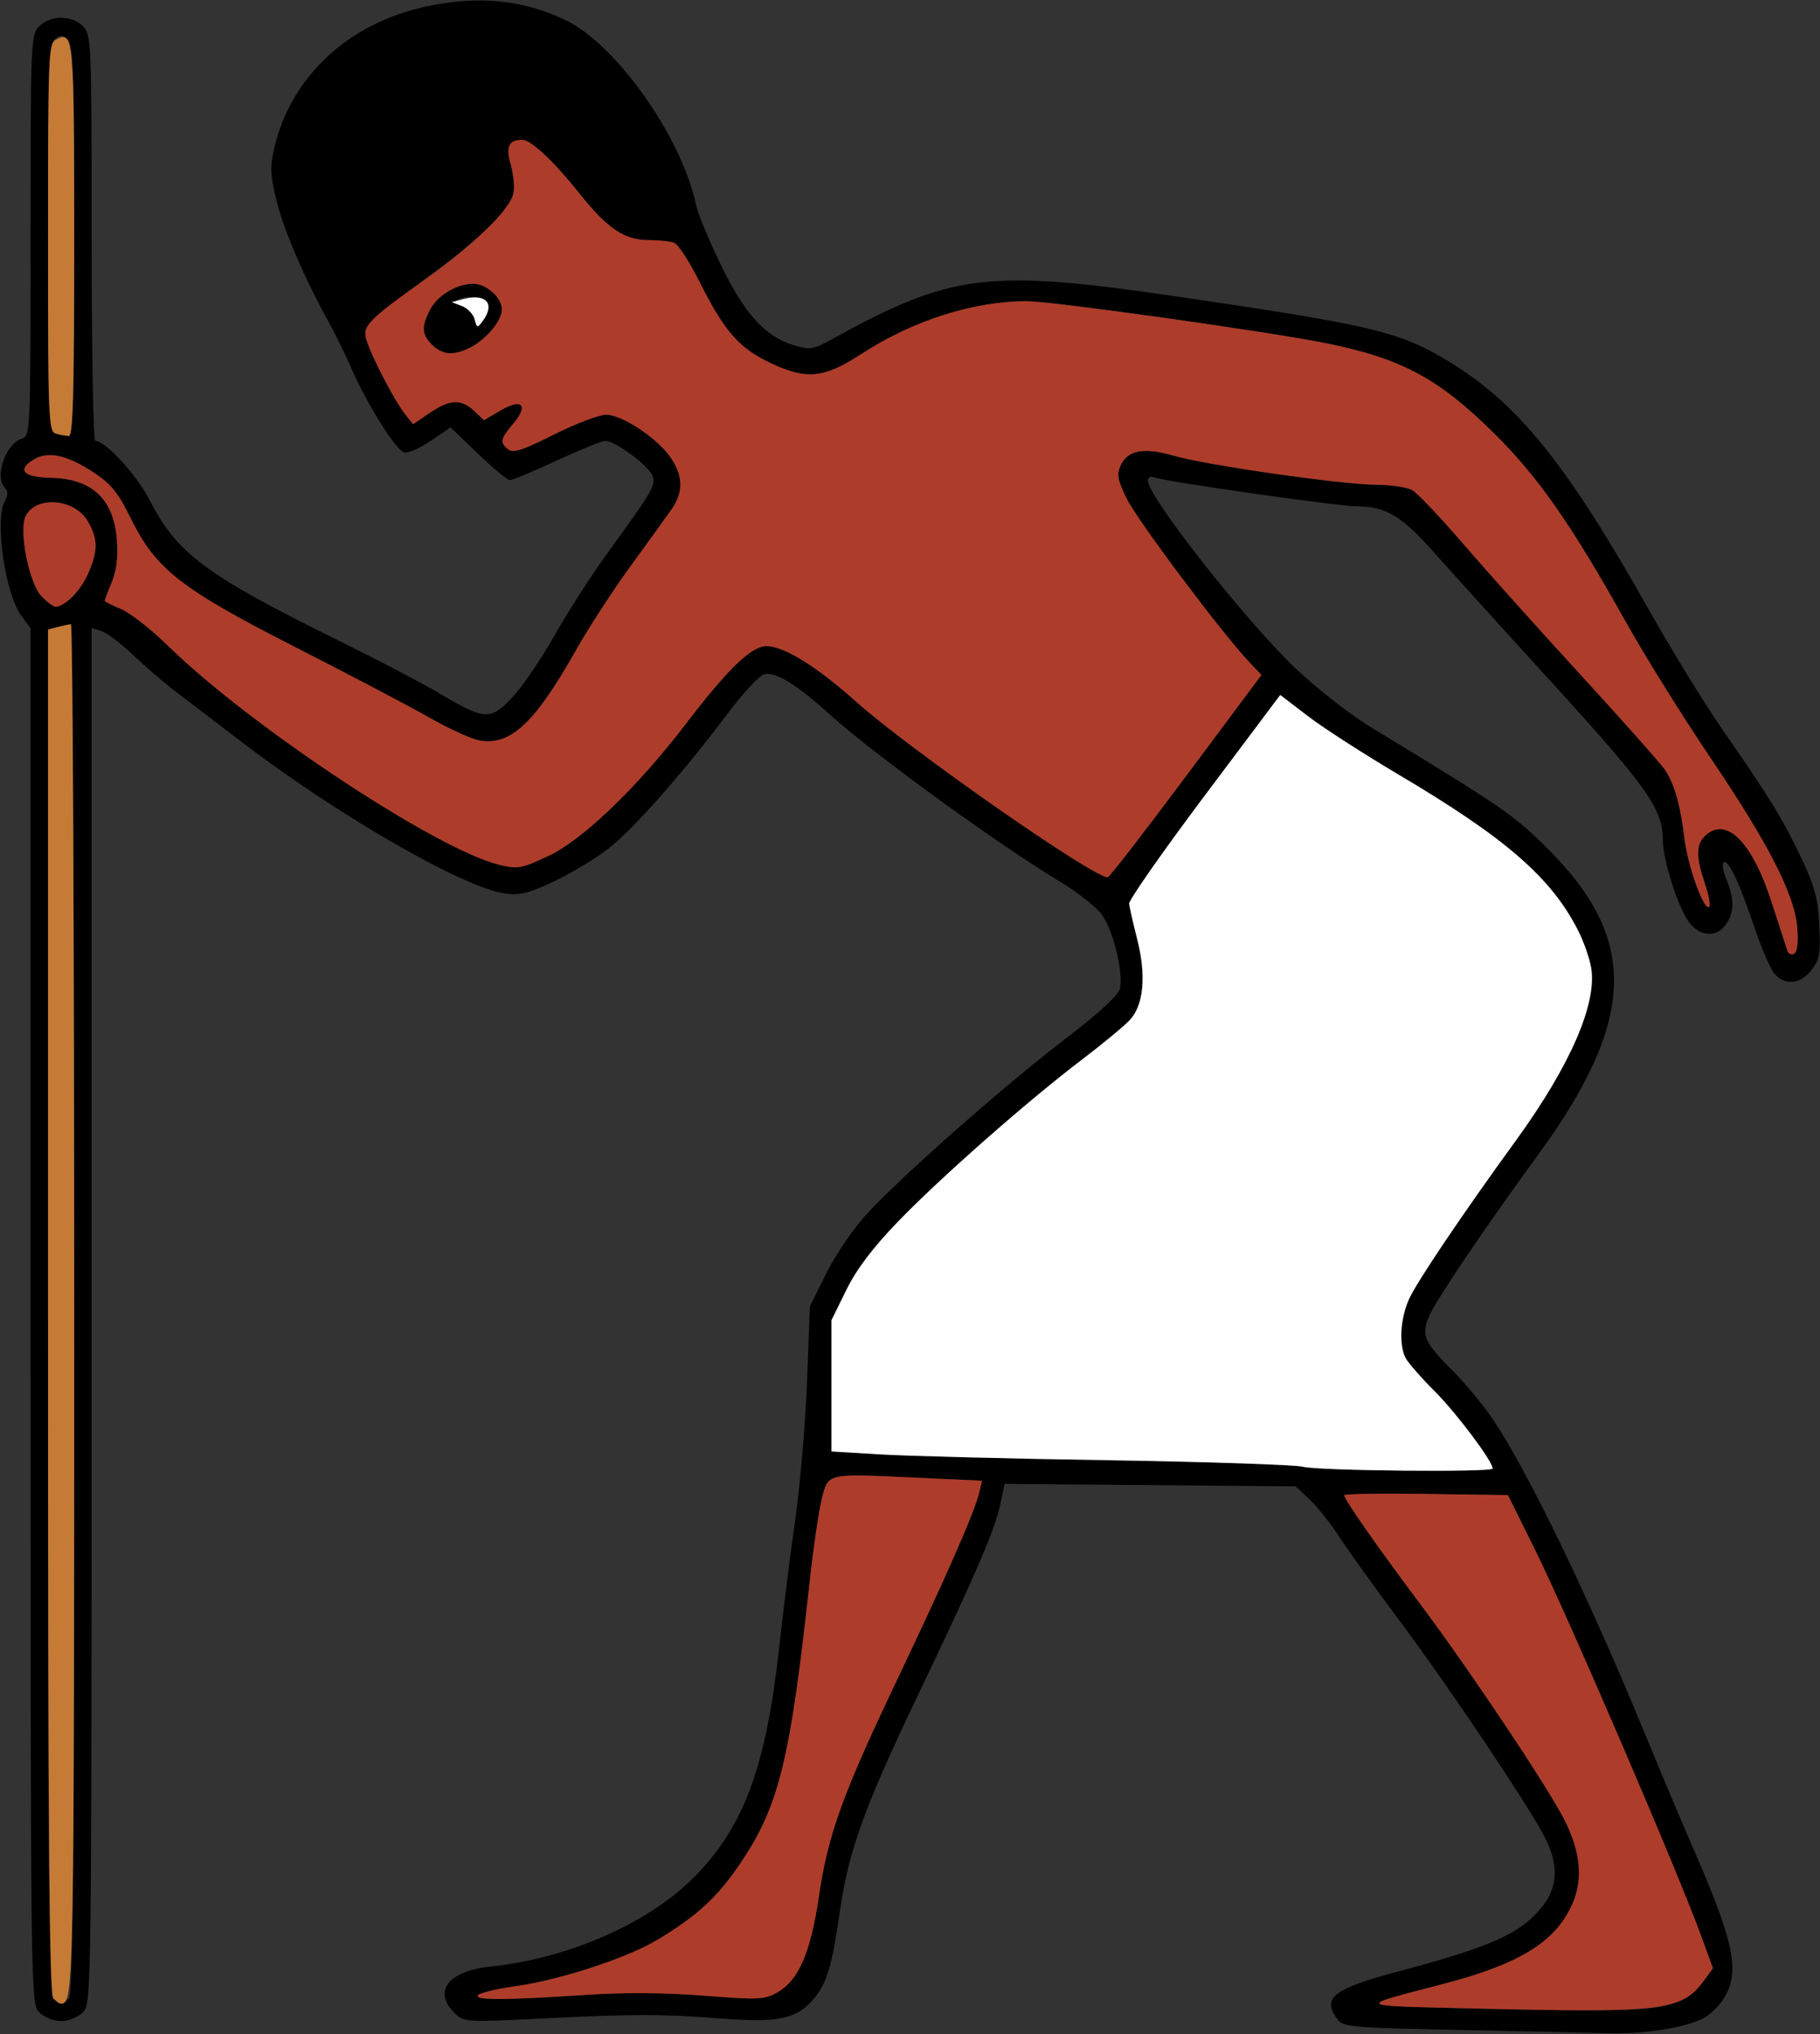<?xml version="1.0" encoding="UTF-8" standalone="no"?>
<!DOCTYPE svg PUBLIC "-//W3C//DTD SVG 1.1//EN"
"http://www.w3.org/Graphics/SVG/1.1/DTD/svg11.dtd">
<svg width="537px" height="600px"
xmlns="http://www.w3.org/2000/svg" version="1.1">
<rect width="100%" height="100%" fill="#333333" stroke="none"/>
<g transform="translate(0000, 0000) scale(1, 1)">
<path fill="#000000" stroke="none" d="
M 430.98 598.75
C 398.69 598.11 396.30 597.90 394.60 595.57
C 389.96 589.24 393.31 586.62 412.73 581.45
C 440.52 574.06 449.15 570.10 455.36 561.95
C 459.68 556.29 459.85 549.85 455.86 542.03
C 451.09 532.69 427.68 497.77 413.16 478.33
C 405.75 468.40 397.62 457.11 395.11 453.22
C 392.59 449.32 388.67 444.40 386.41 442.27
L 382.30 438.41
L 339.37 438.04
L 296.42 437.67
L 295.07 443.99
C 293.46 451.47 287.77 464.61 270.55 500.61
C 255.16 532.76 250.37 546.01 247.90 563.16
C 245.49 579.93 244.02 584.90 240.08 589.57
C 235.10 595.49 229.69 596.67 213.20 595.40
C 195.12 594.03 187.49 594.01 159.54 595.39
C 137.34 596.48 136.81 596.45 134.11 593.74
C 127.59 587.23 132.29 581.33 145.08 579.99
C 167.78 577.62 191.31 567.27 204.77 553.71
C 219.47 538.91 226.03 521.19 229.93 485.65
C 231.06 475.25 233.19 458.34 234.66 448.07
C 236.11 437.79 237.68 419.48 238.13 407.36
L 238.96 385.33
L 243.67 375.81
C 246.27 370.58 251.46 362.86 255.22 358.65
C 264.57 348.18 296.16 320.28 314.52 306.27
C 324.09 298.97 329.93 293.60 330.42 291.67
C 331.54 287.24 328.69 275.09 325.37 270.14
C 323.80 267.80 318.16 263.27 312.84 260.09
C 294.91 249.35 257.64 222.31 245.02 210.90
C 234.99 201.81 228.59 197.90 225.41 198.91
C 223.92 199.38 219.10 204.58 214.70 210.45
C 201.97 227.42 187.27 244.15 179.95 249.95
C 176.24 252.91 168.98 257.34 163.83 259.80
C 156.12 263.47 153.48 264.14 149.02 263.55
C 136.84 261.93 99.22 240.24 70.87 218.52
C 63.41 212.81 54.70 206.15 51.51 203.73
C 48.32 201.31 42.82 196.57 39.28 193.20
C 35.74 189.82 31.54 186.66 29.94 186.15
L 27.04 185.24
L 27.04 388.11
C 27.04 589.27 27.02 591.01 24.47 593.56
C 23.04 594.99 20.18 596.14 18.03 596.14
C 15.88 596.14 13.02 594.99 11.59 593.56
C 9.04 591.01 9.01 589.27 9.01 388.15
L 9.01 185.30
L 6.25 181.57
C 1.53 175.18 -1.60 153.45 1.40 147.85
C 2.42 145.94 2.42 144.82 1.40 143.81
C -1.73 140.68 1.67 130.91 6.43 129.40
C 8.98 128.60 9.01 127.56 9.01 69.44
C 9.01 12.01 9.09 10.22 11.59 7.73
C 14.90 4.42 21.16 4.42 24.47 7.73
C 26.97 10.22 27.04 12.01 27.04 70.17
C 27.04 103.11 27.52 130.04 28.10 130.04
C 31.16 130.04 40.53 140.30 44.38 147.90
C 52.17 163.22 61.05 169.79 99.96 188.96
C 111.20 194.51 124.46 201.44 129.42 204.37
C 143.11 212.48 144.60 212.58 151.06 205.80
C 154.03 202.67 159.59 194.55 163.43 187.75
C 167.26 180.94 174.11 170.24 178.64 163.97
C 192.73 144.53 193.46 143.29 192.55 140.43
C 191.62 137.52 181.59 130.04 178.60 130.04
C 177.58 130.04 171.13 132.66 164.26 135.84
C 157.39 139.03 151.18 141.63 150.46 141.63
C 149.74 141.63 145.51 138.13 141.05 133.84
L 132.95 126.06
L 126.95 130.11
C 123.66 132.33 120.15 133.84 119.16 133.45
C 116.68 132.50 108.53 119.55 104.05 109.44
C 102.02 104.83 98.91 98.46 97.15 95.28
C 89.90 82.20 83.91 68.34 81.71 59.60
C 79.75 51.81 79.61 49.29 80.86 43.91
C 85.78 22.58 102.75 6.79 126.05 1.85
C 141.18 -1.35 154.24 -0.06 166.73 5.86
C 181.78 13.00 201.14 40.38 205.39 60.52
C 205.90 62.99 209.19 70.92 212.69 78.12
C 219.73 92.65 225.76 99.28 234.26 101.83
C 239.02 103.26 239.96 103.11 245.60 99.99
C 280.72 80.59 291.47 79.27 347.70 87.52
C 404.49 95.83 412.85 97.82 426.99 106.33
C 447.87 118.91 462.08 136.49 486.74 180.26
C 493.32 191.94 503.13 207.88 508.54 215.67
C 522.40 235.65 525.87 241.30 531.44 253.00
C 535.48 261.50 536.42 265.00 536.79 272.96
C 537.18 281.32 536.87 283.09 534.45 286.16
C 531.22 290.27 526.76 290.76 523.67 287.33
C 522.49 286.03 519.85 280.02 517.81 273.97
C 513.18 260.25 510.00 253.47 508.60 254.33
C 508.01 254.69 508.37 256.98 509.39 259.43
C 511.79 265.16 511.73 269.11 509.24 272.68
C 506.52 276.55 501.74 276.32 498.46 272.14
C 495.24 268.04 490.64 253.75 490.64 247.83
C 490.64 238.74 486.12 232.29 458.78 202.31
C 444.07 186.19 428.03 168.48 423.11 162.94
C 413.59 152.21 408.83 149.36 400.55 149.36
C 394.97 149.36 343.95 142.08 340.65 140.82
C 339.48 140.37 338.68 140.77 338.68 141.81
C 338.71 146.52 367.95 183.64 382.39 197.27
C 388.61 203.14 398.55 210.89 404.50 214.51
C 443.66 238.29 446.48 240.23 456.67 250.34
C 483.67 277.18 482.81 301.07 453.40 341.20
C 438.51 361.52 423.55 383.68 421.64 388.25
C 419.30 393.84 420.13 395.78 428.56 404.25
C 432.41 408.13 437.71 414.50 440.35 418.42
C 450.91 434.09 468.99 471.54 486.06 513.09
C 490.13 523.00 496.36 537.79 499.91 545.92
C 511.68 572.95 513.43 581.58 508.72 589.31
C 507.34 591.58 504.57 594.28 502.58 595.31
C 497.20 598.09 484.91 600.04 474.63 599.72
C 469.62 599.56 449.99 599.12 430.98 598.75
M 495.17 590.23
C 497.90 588.88 501.32 586.15 502.77 584.16
L 505.41 580.56
L 502.04 571.29
C 495.04 552.06 462.61 476.68 452.90 457.08
L 444.92 440.99
L 420.78 440.64
C 407.50 440.45 396.63 440.63 396.63 441.03
C 396.63 442.27 406.34 456.15 419.32 473.48
C 433.72 492.70 456.67 527.05 461.60 536.77
C 466.39 546.24 467.15 554.29 463.92 561.61
C 458.96 572.79 448.43 579.30 425.61 585.24
C 399.76 591.98 399.26 591.55 433.98 592.39
C 480.02 593.48 489.26 593.16 495.17 590.23
M 20.35 589.44
C 21.53 588.26 21.89 541.31 21.89 386.01
C 21.89 274.97 21.45 184.13 20.93 184.13
C 20.40 184.15 18.66 184.51 17.06 184.93
L 14.17 185.70
L 14.17 386.81
C 14.17 586.61 14.24 590.99 18.03 590.99
C 18.45 590.99 19.50 590.29 20.35 589.44
M 172.56 588.41
C 184.00 587.64 195.99 587.72 207.59 588.62
C 223.99 589.91 225.54 589.83 229.48 587.58
C 235.65 584.05 239.19 575.83 241.61 559.40
C 244.33 540.98 248.53 529.35 264.88 495.06
C 279.27 464.88 287.67 445.70 288.95 440.15
L 289.74 436.75
L 270.10 435.84
C 243.66 434.60 244.38 434.43 242.44 442.27
C 241.56 445.82 239.96 456.82 238.88 466.74
C 233.19 518.94 229.88 532.52 218.79 549.09
C 211.89 559.42 205.90 564.99 194.04 572.12
C 185.07 577.53 165.09 584.06 151.98 585.86
C 146.69 586.60 141.80 587.76 141.10 588.45
C 139.54 590.01 149.11 590.00 172.56 588.41
M 440.42 433.16
C 440.42 431.03 429.83 416.91 423.46 410.51
C 419.43 406.49 415.52 402.04 414.76 400.61
C 412.68 396.72 413.14 388.83 415.80 383.05
C 418.19 377.85 431.36 358.31 447.40 336.22
C 463.25 314.36 471.19 296.16 469.50 285.57
C 469.04 282.77 467.31 277.76 465.63 274.47
C 457.67 258.81 444.24 247.16 412.59 228.44
C 402.39 222.40 390.37 214.66 385.89 211.22
L 377.74 204.98
L 355.37 234.79
C 343.07 251.18 333.08 265.47 333.17 266.52
C 333.26 267.58 334.31 272.23 335.49 276.82
C 338.26 287.64 337.49 296.42 333.39 300.82
C 331.70 302.64 325.39 307.87 319.37 312.44
C 303.31 324.62 277.44 347.38 264.98 360.30
C 257.46 368.10 252.75 374.33 249.71 380.50
L 245.32 389.42
L 245.32 408.76
L 245.32 428.11
L 259.49 428.97
C 267.28 429.45 297.71 430.24 327.09 430.70
C 356.48 431.18 382.27 432.04 384.40 432.62
C 388.76 433.82 440.42 434.32 440.42 433.16
M 530.29 273.58
C 529.48 263.82 521.88 248.99 504.59 223.39
C 496.45 211.35 485.26 193.39 479.72 183.48
C 463.65 154.75 453.95 140.85 441.13 128.11
C 424.45 111.55 413.45 105.67 390.84 101.16
C 373.43 97.69 310.33 88.84 303.00 88.84
C 287.17 88.84 269.34 94.53 254.06 104.47
C 243.17 111.55 238.06 112.09 227.63 107.21
C 218.05 102.73 213.81 97.91 206.27 82.89
C 203.39 77.14 200.08 72.06 198.92 71.63
C 197.76 71.18 194.40 70.82 191.45 70.82
C 184.18 70.80 179.31 67.53 170.87 56.96
C 162.01 45.86 156.28 40.96 152.74 41.46
C 149.87 41.87 149.77 42.64 151.35 52.20
C 152.12 56.79 151.73 58.04 147.84 63.14
C 145.43 66.30 137.41 73.38 130.00 78.89
C 107.01 95.96 106.92 96.05 108.08 100.11
C 109.41 104.72 116.43 118.25 119.49 122.11
L 121.87 125.12
L 126.79 121.79
C 132.77 117.73 136.05 117.59 139.90 121.20
L 142.81 123.94
L 147.58 121.12
C 153.98 117.35 156.12 119.41 151.49 124.92
C 147.59 129.55 147.41 130.44 149.92 132.53
C 151.36 133.73 154.16 132.82 163.42 128.18
C 169.83 124.96 176.77 122.32 178.83 122.32
C 183.58 122.32 194.13 129.33 197.96 135.06
C 201.66 140.60 201.68 145.29 197.99 150.48
C 196.40 152.72 190.94 160.29 185.84 167.29
C 180.75 174.28 173.63 185.27 170.01 191.68
C 157.75 213.41 150.55 220.12 141.31 218.38
C 138.98 217.94 132.45 214.94 126.81 211.73
C 121.17 208.51 103.30 199.12 87.13 190.88
C 53.07 173.52 45.93 167.91 38.40 152.54
C 34.86 145.34 32.74 142.74 27.64 139.38
C 19.47 134.01 13.93 132.91 9.52 135.81
C 5.00 138.77 7.17 140.77 15.11 140.94
C 27.24 141.21 33.62 147.27 34.50 159.36
C 34.86 164.37 34.36 168.44 32.97 171.76
C 31.83 174.49 30.91 176.92 30.91 177.18
C 30.91 177.44 33.08 178.55 35.74 179.65
C 38.39 180.75 44.62 185.63 49.58 190.48
C 73.74 214.12 128.55 250.39 147.09 255.00
C 152.79 256.42 153.68 256.26 161.85 252.44
C 171.87 247.75 188.01 232.26 202.18 213.73
C 214.83 197.19 221.70 190.56 226.15 190.57
C 231.33 190.58 240.99 196.57 252.79 207.12
C 268.58 221.20 322.77 258.99 326.84 258.75
C 327.34 258.72 337.74 245.28 349.96 228.89
L 372.19 199.08
L 368.46 195.14
C 360.63 186.90 335.64 153.58 332.49 147.17
C 329.71 141.52 329.42 139.97 330.67 137.23
C 332.71 132.76 337.54 131.88 346.20 134.38
C 355.89 137.19 395.74 142.91 405.93 142.97
C 410.37 142.98 415.24 143.72 416.72 144.58
C 418.22 145.43 425.02 152.61 431.83 160.52
C 438.64 168.42 454.36 185.96 466.78 199.48
C 479.18 213.01 490.22 225.45 491.31 227.11
C 494.10 231.37 495.82 237.45 497.00 247.26
C 498.01 255.62 502.84 268.92 504.32 267.44
C 504.74 267.01 504.16 263.92 503.02 260.58
C 500.40 252.91 500.39 249.23 502.96 246.66
C 509.13 240.50 516.90 248.09 522.65 265.88
C 524.95 272.96 527.08 279.52 527.39 280.44
C 527.72 281.38 528.62 281.74 529.42 281.24
C 530.30 280.70 530.64 277.78 530.29 273.58
M 20.46 176.87
C 23.93 174.44 28.27 165.63 28.29 160.94
C 28.31 159.17 27.20 155.87 25.81 153.61
C 21.83 147.08 10.82 146.16 7.62 152.12
C 5.42 156.23 8.58 172.21 12.32 175.96
C 15.90 179.54 16.55 179.61 20.46 176.87
M 21.89 70.97
C 21.89 21.18 21.62 12.97 19.96 11.59
C 18.42 10.31 17.64 10.31 16.10 11.59
C 14.44 12.97 14.17 21.10 14.17 70.24
C 14.17 131.85 13.77 128.00 20.28 128.60
C 21.54 128.73 21.89 116.42 21.89 70.97"/>
<path fill="#000000" stroke="none" d="
M 127.49 101.72
C 124.40 98.63 124.27 96.40 126.87 91.38
C 129.07 87.10 134.77 83.69 139.66 83.69
C 143.50 83.69 148.09 87.80 148.09 91.25
C 148.09 96.46 138.86 104.29 132.70 104.29
C 131.25 104.29 128.91 103.13 127.49 101.72
M 143.93 90.15
C 143.52 87.97 138.76 86.88 135.45 88.22
C 133.61 88.97 133.73 89.28 136.30 90.26
C 137.96 90.90 139.65 92.67 140.04 94.18
C 140.74 96.85 140.83 96.86 142.53 94.53
C 143.51 93.19 144.14 91.22 143.93 90.15"/>
<path fill="#c57a36" stroke="none" d="
M 15.71 589.44
C 14.53 588.26 14.17 541.49 14.17 386.81
L 14.17 185.70
L 17.06 184.93
C 18.66 184.51 20.40 184.15 20.93 184.13
C 21.45 184.13 21.89 274.97 21.89 386.01
C 21.89 586.61 21.81 590.99 18.03 590.99
C 17.60 590.99 16.56 590.29 15.71 589.44"/>
<path fill="#c57a36" stroke="none" d="
M 16.42 127.87
C 14.32 127.31 14.17 123.48 14.17 70.12
C 14.17 15.86 14.28 12.90 16.55 11.69
C 21.72 8.92 21.89 10.85 21.89 71.07
C 21.89 116.45 21.54 128.73 20.28 128.60
C 19.39 128.52 17.66 128.19 16.42 127.87"/>
<path fill="#ae3c2a" stroke="none" d="
M 433.98 592.39
C 399.26 591.55 399.76 591.98 425.61 585.24
C 448.43 579.30 458.96 572.79 463.92 561.61
C 467.15 554.29 466.39 546.24 461.60 536.77
C 456.67 527.05 433.72 492.70 419.32 473.48
C 406.34 456.15 396.63 442.27 396.63 441.03
C 396.63 440.63 407.50 440.45 420.78 440.64
L 444.92 440.99
L 452.90 457.08
C 462.61 476.68 495.04 552.06 502.04 571.29
L 505.41 580.56
L 502.77 584.16
C 496.22 593.12 490.94 593.76 433.98 592.39"/>
<path fill="#ae3c2a" stroke="none" d="
M 141.10 588.45
C 141.80 587.76 146.69 586.60 151.98 585.86
C 165.09 584.06 185.07 577.53 194.04 572.12
C 205.90 564.99 211.89 559.42 218.79 549.09
C 229.88 532.52 233.19 518.94 238.88 466.74
C 239.96 456.82 241.56 445.82 242.44 442.27
C 244.38 434.43 243.66 434.60 270.10 435.84
L 289.74 436.75
L 288.95 440.15
C 287.67 445.70 279.27 464.88 264.88 495.06
C 248.53 529.35 244.33 540.98 241.61 559.40
C 239.19 575.83 235.65 584.05 229.48 587.58
C 225.54 589.83 223.99 589.91 207.59 588.62
C 195.99 587.72 184.00 587.64 172.56 588.41
C 149.11 590.00 139.54 590.01 141.10 588.45"/>
<path fill="#ae3c2a" stroke="none" d="
M 527.39 280.44
C 527.08 279.52 524.95 272.96 522.65 265.88
C 516.90 248.09 509.13 240.50 502.96 246.66
C 500.39 249.23 500.40 252.91 503.02 260.58
C 504.16 263.92 504.74 267.01 504.32 267.44
C 502.84 268.92 498.01 255.62 497.00 247.26
C 495.82 237.45 494.10 231.37 491.31 227.11
C 490.22 225.45 479.18 213.01 466.78 199.48
C 454.36 185.96 438.64 168.42 431.83 160.52
C 425.02 152.61 418.22 145.43 416.72 144.58
C 415.24 143.72 410.37 142.98 405.93 142.97
C 395.74 142.91 355.89 137.19 346.20 134.38
C 337.54 131.88 332.71 132.76 330.67 137.23
C 329.42 139.97 329.71 141.52 332.49 147.17
C 335.64 153.58 360.63 186.90 368.46 195.14
L 372.19 199.08
L 349.96 228.89
C 337.74 245.28 327.34 258.72 326.84 258.75
C 322.77 258.99 268.58 221.20 252.79 207.12
C 240.99 196.57 231.33 190.58 226.15 190.57
C 221.70 190.56 214.83 197.19 202.18 213.73
C 188.01 232.26 171.87 247.75 161.85 252.44
C 153.68 256.26 152.79 256.42 147.09 255.00
C 128.55 250.39 73.74 214.12 49.58 190.48
C 44.62 185.63 38.39 180.75 35.74 179.65
C 33.08 178.55 30.91 177.44 30.91 177.18
C 30.91 176.92 31.83 174.49 32.97 171.76
C 34.36 168.44 34.86 164.37 34.50 159.36
C 33.62 147.27 27.24 141.21 15.11 140.94
C 7.17 140.77 5.00 138.77 9.52 135.81
C 13.93 132.91 19.47 134.01 27.64 139.38
C 32.74 142.74 34.86 145.34 38.40 152.54
C 45.93 167.91 53.07 173.52 87.13 190.88
C 103.30 199.12 121.17 208.51 126.81 211.73
C 132.45 214.94 138.98 217.94 141.31 218.38
C 150.55 220.12 157.75 213.41 170.01 191.68
C 173.63 185.27 180.75 174.28 185.84 167.29
C 190.94 160.29 196.40 152.72 197.99 150.48
C 201.68 145.29 201.66 140.60 197.96 135.06
C 194.13 129.33 183.58 122.32 178.83 122.32
C 176.77 122.32 169.83 124.96 163.42 128.18
C 154.16 132.82 151.36 133.73 149.92 132.53
C 147.41 130.44 147.59 129.55 151.49 124.92
C 156.12 119.41 153.98 117.35 147.58 121.12
L 142.81 123.94
L 139.90 121.20
C 136.05 117.59 132.77 117.73 126.79 121.79
L 121.87 125.12
L 119.49 122.11
C 116.45 118.30 109.41 104.73 108.12 100.22
C 106.94 96.10 108.70 94.27 125.56 82.33
C 139.50 72.44 150.23 62.07 151.42 57.32
C 151.91 55.42 151.60 51.50 150.73 48.63
C 149.14 43.29 150.05 41.28 154.11 41.23
C 156.61 41.19 163.33 47.51 170.87 56.96
C 179.31 67.53 184.18 70.80 191.45 70.82
C 194.40 70.82 197.76 71.18 198.92 71.63
C 200.08 72.06 203.39 77.14 206.27 82.89
C 213.81 97.91 218.05 102.73 227.63 107.21
C 238.06 112.09 243.17 111.55 254.06 104.47
C 269.34 94.53 287.17 88.84 303.00 88.84
C 310.33 88.84 373.43 97.69 390.84 101.16
C 413.45 105.67 424.45 111.55 441.13 128.11
C 453.95 140.85 463.65 154.75 479.72 183.48
C 485.26 193.39 496.45 211.35 504.59 223.39
C 521.88 248.99 529.48 263.82 530.29 273.58
C 530.64 277.78 530.30 280.70 529.42 281.24
C 528.62 281.74 527.72 281.38 527.39 280.44
M 139.03 102.39
C 143.56 100.04 148.09 94.47 148.09 91.25
C 148.09 87.80 143.50 83.69 139.66 83.69
C 134.77 83.69 129.07 87.10 126.87 91.38
C 124.27 96.40 124.40 98.63 127.49 101.72
C 130.55 104.78 134.02 104.97 139.03 102.39"/>
<path fill="#ae3c2a" stroke="none" d="
M 12.32 175.96
C 8.58 172.21 5.42 156.23 7.62 152.12
C 10.82 146.16 21.83 147.08 25.81 153.61
C 28.94 158.73 28.95 162.67 25.87 169.47
C 23.67 174.31 19.02 178.97 16.39 178.97
C 15.81 178.97 13.99 177.62 12.32 175.96"/>
<path fill="#fefefe" stroke="none" d="
M 384.40 432.62
C 382.27 432.04 356.48 431.18 327.09 430.70
C 297.71 430.24 267.28 429.45 259.49 428.97
L 245.32 428.11
L 245.32 408.76
L 245.32 389.42
L 249.71 380.50
C 252.75 374.33 257.46 368.10 264.98 360.30
C 277.44 347.38 303.31 324.62 319.37 312.44
C 325.39 307.87 331.70 302.64 333.39 300.82
C 337.49 296.42 338.26 287.64 335.49 276.82
C 334.31 272.23 333.26 267.58 333.17 266.52
C 333.08 265.47 343.07 251.18 355.37 234.79
L 377.74 204.98
L 385.89 211.22
C 390.37 214.66 402.39 222.40 412.59 228.44
C 444.24 247.16 457.67 258.81 465.63 274.47
C 467.31 277.76 469.04 282.77 469.50 285.57
C 471.19 296.16 463.25 314.36 447.40 336.22
C 431.36 358.31 418.19 377.85 415.80 383.05
C 413.14 388.83 412.68 396.72 414.76 400.61
C 415.52 402.04 419.43 406.49 423.46 410.51
C 429.83 416.91 440.42 431.03 440.42 433.16
C 440.42 434.32 388.76 433.82 384.40 432.62"/>
<path fill="#fefefe" stroke="none" d="
M 140.04 94.18
C 139.65 92.67 137.96 90.90 136.30 90.27
L 133.28 89.12
L 136.83 88.20
C 143.43 86.47 146.17 89.56 142.50 94.58
C 140.84 96.85 140.74 96.82 140.04 94.18"/>
</g>
</svg>
